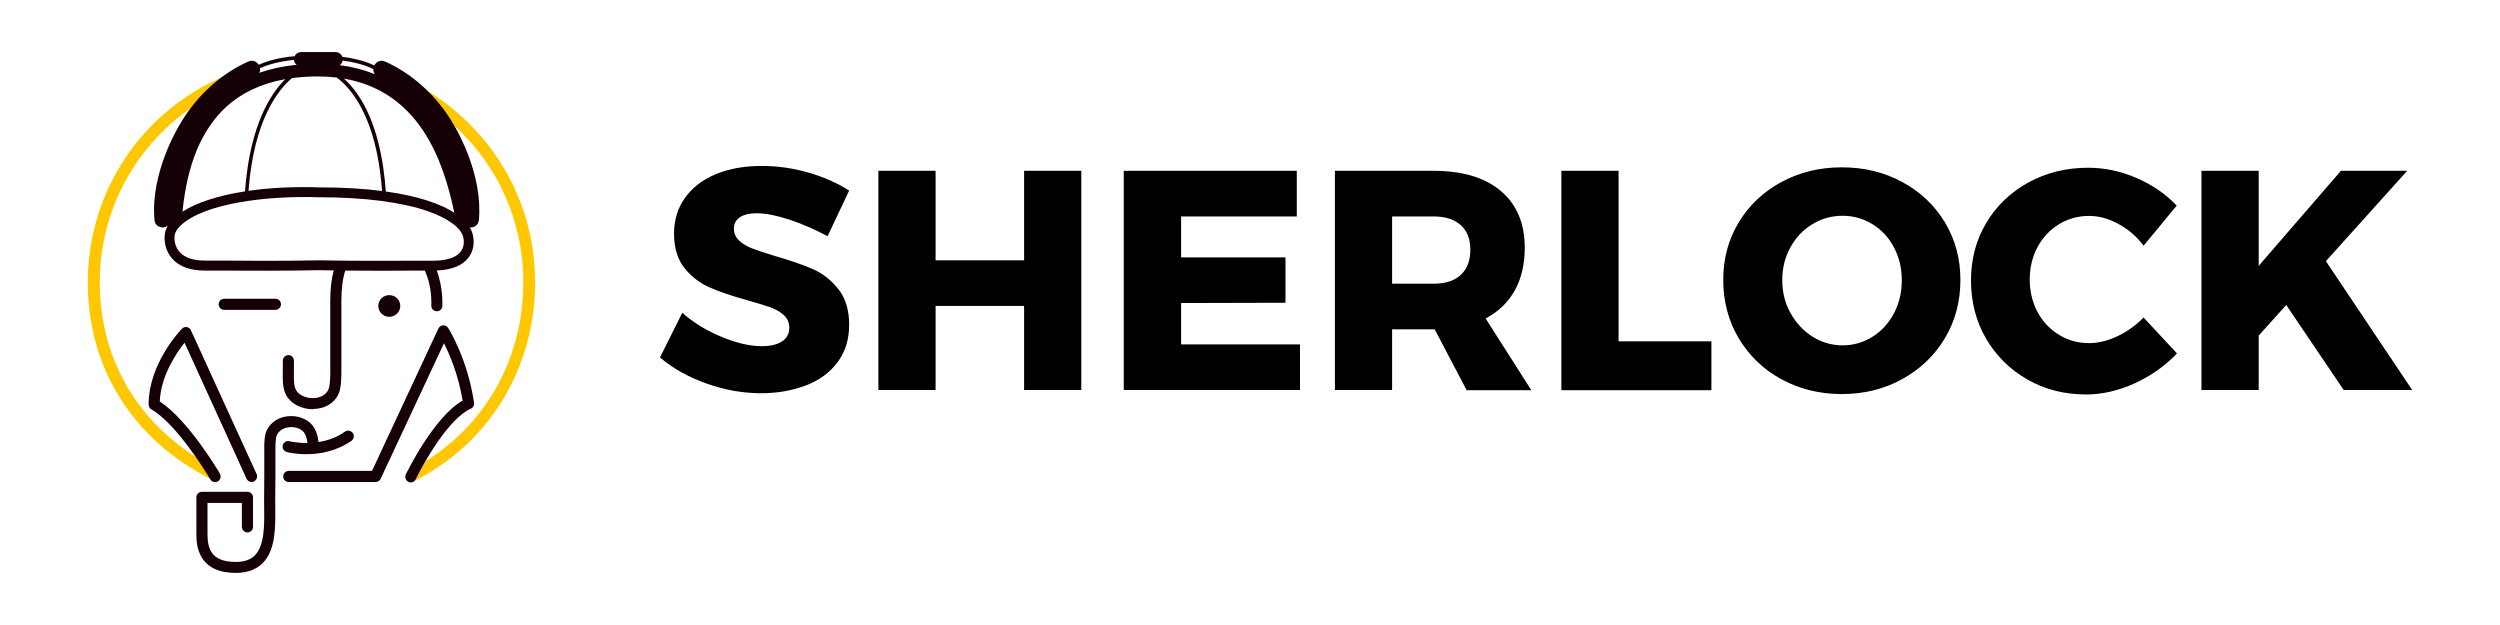 <svg width="192" height="48" viewBox="0 0 192 48" fill="none" xmlns="http://www.w3.org/2000/svg">
<path d="M160.372 12.883C161.623 12.883 162.852 13.14 164.071 13.663C165.289 14.187 166.316 14.893 167.171 15.791L164.627 18.869C164.081 18.142 163.44 17.597 162.681 17.191C161.933 16.785 161.185 16.582 160.447 16.582C159.603 16.582 158.822 16.796 158.127 17.223C157.433 17.651 156.887 18.228 156.481 18.976C156.086 19.724 155.883 20.547 155.883 21.467C155.883 22.375 156.086 23.209 156.481 23.957C156.877 24.706 157.433 25.283 158.127 25.71C158.822 26.138 159.592 26.352 160.447 26.352C161.131 26.352 161.858 26.181 162.606 25.828C163.355 25.475 164.028 24.994 164.627 24.385L167.192 27.143C166.283 28.105 165.193 28.864 163.942 29.441C162.681 30.008 161.441 30.296 160.212 30.296C158.544 30.296 157.037 29.911 155.701 29.142C154.354 28.372 153.296 27.325 152.526 25.999C151.756 24.674 151.372 23.177 151.372 21.531C151.372 19.895 151.767 18.42 152.547 17.116C153.328 15.801 154.407 14.775 155.776 14.016C157.144 13.268 158.673 12.883 160.372 12.883ZM141.452 12.851C143.162 12.851 144.712 13.225 146.102 13.984C147.491 14.732 148.571 15.769 149.373 17.084C150.164 18.399 150.559 19.874 150.559 21.499C150.559 23.145 150.164 24.642 149.373 25.967C148.582 27.293 147.491 28.34 146.102 29.11C144.712 29.879 143.162 30.264 141.452 30.264C139.741 30.264 138.192 29.879 136.802 29.12C135.412 28.361 134.333 27.314 133.531 25.978C132.74 24.642 132.344 23.145 132.344 21.499C132.344 19.863 132.74 18.388 133.531 17.084C134.322 15.769 135.412 14.743 136.802 13.984C138.192 13.236 139.731 12.851 141.452 12.851ZM58.491 12.744C59.709 12.744 60.907 12.915 62.093 13.257C63.28 13.599 64.317 14.059 65.215 14.636L63.558 18.142C62.638 17.651 61.687 17.223 60.672 16.881C59.656 16.55 58.801 16.379 58.117 16.379C57.572 16.379 57.144 16.475 56.834 16.678C56.524 16.881 56.364 17.17 56.364 17.554C56.364 17.918 56.503 18.228 56.77 18.484C57.037 18.73 57.379 18.933 57.775 19.083C58.17 19.233 58.769 19.436 59.549 19.671C60.714 20.002 61.687 20.344 62.446 20.676C63.205 21.007 63.857 21.531 64.402 22.226C64.947 22.921 65.215 23.829 65.215 24.951C65.215 26.074 64.915 27.025 64.327 27.816C63.739 28.607 62.927 29.206 61.89 29.601C60.853 29.997 59.709 30.2 58.448 30.2C57.058 30.2 55.669 29.954 54.279 29.462C52.889 28.971 51.692 28.308 50.688 27.453L52.398 24.021C53.242 24.77 54.247 25.39 55.412 25.871C56.577 26.352 57.604 26.587 58.502 26.587C59.154 26.587 59.677 26.469 60.051 26.224C60.426 25.988 60.618 25.636 60.618 25.165C60.618 24.78 60.479 24.46 60.201 24.203C59.923 23.947 59.571 23.744 59.143 23.594C58.715 23.444 58.127 23.263 57.358 23.049C56.203 22.728 55.252 22.407 54.504 22.076C53.755 21.745 53.103 21.253 52.569 20.59C52.034 19.927 51.767 19.04 51.767 17.939C51.767 16.902 52.045 15.983 52.601 15.203C53.157 14.422 53.937 13.813 54.953 13.386C55.968 12.958 57.155 12.744 58.491 12.744ZM110.089 13.118C112.312 13.118 114.044 13.631 115.263 14.668C116.492 15.705 117.101 17.159 117.101 19.03C117.101 20.291 116.845 21.392 116.332 22.311C115.818 23.23 115.07 23.947 114.097 24.46L117.604 29.965H112.633V29.954L110.185 25.294H106.914V29.954H102.521V13.118H110.089ZM124.306 13.118V26.213H131.436V29.965H119.913V13.118H124.306ZM71.853 13.118V19.992H78.651V13.118H83.044V29.954H78.651V23.498H71.853V29.954H67.459V13.118H71.853ZM99.592 13.118V16.624H90.709V19.767H98.726V23.252L90.709 23.273V26.448H99.838V29.954H86.305V13.118H99.592ZM173.467 13.118V20.419L179.784 13.118H184.872L178.63 20.056L185.257 29.954H179.998L175.583 23.423L173.467 25.775V29.954H169.073V13.118H173.467ZM141.516 16.571C140.671 16.571 139.891 16.785 139.186 17.223C138.469 17.651 137.914 18.249 137.497 19.008C137.08 19.767 136.877 20.601 136.877 21.52C136.877 22.45 137.09 23.295 137.518 24.054C137.946 24.813 138.502 25.411 139.207 25.86C139.913 26.298 140.682 26.523 141.516 26.523C142.35 26.523 143.109 26.298 143.814 25.86C144.509 25.422 145.054 24.823 145.46 24.054C145.856 23.295 146.059 22.45 146.059 21.52C146.059 20.612 145.856 19.767 145.46 19.008C145.065 18.249 144.509 17.651 143.814 17.223C143.119 16.796 142.35 16.571 141.516 16.571ZM110.11 16.624H106.914V21.787H110.11C111.008 21.787 111.703 21.563 112.184 21.114C112.676 20.665 112.922 20.013 112.922 19.169C112.922 18.356 112.676 17.725 112.184 17.287C111.692 16.849 111.008 16.624 110.11 16.624Z" fill="black"/>
<path d="M31.596 37.01C31.425 37.01 31.265 36.914 31.19 36.753C31.083 36.529 31.169 36.251 31.393 36.144C34.044 34.819 36.257 32.798 37.796 30.308C39.368 27.764 40.191 24.781 40.191 21.681C40.191 16.016 37.315 10.842 32.494 7.849C32.281 7.721 32.217 7.432 32.345 7.218C32.473 7.005 32.762 6.94 32.975 7.069C35.413 8.587 37.444 10.703 38.865 13.194C40.33 15.77 41.099 18.699 41.099 21.671C41.099 24.942 40.223 28.084 38.566 30.778C36.941 33.418 34.6 35.556 31.8 36.946C31.735 36.999 31.671 37.01 31.596 37.01Z" fill="#FFC700"/>
<path d="M16.384 36.837C16.32 36.837 16.245 36.827 16.181 36.784C10.184 33.759 6.742 28.254 6.742 21.68C6.742 14.71 10.9 8.478 17.335 5.806C17.571 5.71 17.838 5.816 17.934 6.052C18.03 6.287 17.923 6.554 17.688 6.65C11.595 9.184 7.661 15.084 7.661 21.68C7.661 27.89 10.922 33.107 16.598 35.982C16.822 36.1 16.908 36.367 16.801 36.591C16.705 36.752 16.544 36.837 16.384 36.837Z" fill="#FFC700"/>
<path d="M23.974 32.637C24.273 32.991 24.416 33.501 24.462 33.95C25.116 33.847 25.835 33.617 26.497 33.15C26.689 33.011 26.957 33.065 27.096 33.257C27.235 33.45 27.181 33.717 26.989 33.856C25.802 34.679 24.509 34.882 23.525 34.882C22.67 34.882 22.072 34.732 22.018 34.711C21.794 34.647 21.655 34.422 21.719 34.187C21.783 33.963 22.007 33.824 22.242 33.888C22.258 33.893 22.821 34.032 23.612 34.021C23.581 33.707 23.485 33.377 23.322 33.182C23.098 32.915 22.659 32.765 22.221 32.808C21.975 32.83 21.526 32.936 21.28 33.375C21.142 33.631 21.152 34.273 21.152 34.583L21.152 35.337C21.152 35.383 21.152 35.429 21.152 35.474L21.152 36.217C21.152 36.254 21.152 36.291 21.152 36.328L21.151 36.539C21.151 37.289 21.148 37.75 21.142 37.939C21.131 38.26 21.131 38.602 21.142 38.965C21.152 40.505 21.174 42.247 20.169 43.252C19.677 43.743 18.982 44 18.106 44C16.866 44 15.989 43.605 15.508 42.835C15.134 42.236 15.081 41.574 15.081 40.996V38.196C15.081 37.96 15.273 37.768 15.508 37.768H19.004C19.239 37.768 19.431 37.96 19.431 38.196V40.462C19.431 40.697 19.239 40.889 19.004 40.889C18.768 40.889 18.576 40.697 18.576 40.462V38.623H15.936V40.996C15.936 42.119 16.203 43.156 18.106 43.156C18.758 43.156 19.228 42.995 19.57 42.653C20.318 41.905 20.308 40.344 20.286 38.976C20.286 38.602 20.276 38.249 20.286 37.907C20.293 37.739 20.295 37.308 20.296 36.62L20.297 36.417C20.297 36.382 20.297 36.346 20.297 36.31L20.297 35.968C20.297 35.928 20.297 35.888 20.297 35.847L20.297 34.593C20.286 33.995 20.297 33.375 20.532 32.958C20.853 32.391 21.43 32.028 22.136 31.964C22.863 31.899 23.568 32.156 23.974 32.637ZM34.418 25.186C34.482 25.283 35.925 27.602 36.406 30.938C36.438 31.13 36.331 31.312 36.16 31.386C34.471 32.124 32.526 35.555 31.927 36.806C31.863 36.966 31.713 37.052 31.553 37.052C31.489 37.052 31.425 37.041 31.371 37.009C31.157 36.902 31.072 36.656 31.168 36.443C31.254 36.25 33.328 32.017 35.529 30.766C35.209 28.8 34.535 27.228 34.097 26.362L29.233 36.774C29.159 36.924 29.009 37.02 28.849 37.02H22.178C21.943 37.02 21.751 36.827 21.751 36.592C21.751 36.357 21.943 36.165 22.178 36.165H28.571L33.669 25.229C33.734 25.09 33.873 24.994 34.033 24.983C34.193 24.973 34.332 25.048 34.418 25.186ZM14.354 25.122C14.493 25.144 14.61 25.24 14.664 25.368L19.709 36.41C19.805 36.624 19.709 36.881 19.495 36.977C19.442 37.009 19.378 37.02 19.324 37.02C19.164 37.02 19.004 36.924 18.939 36.774L14.172 26.32C13.531 27.132 12.355 28.864 12.269 30.831C14.471 32.274 16.791 36.207 16.887 36.378C17.005 36.581 16.941 36.838 16.737 36.966C16.534 37.084 16.278 37.02 16.149 36.817L16.147 36.813L16.125 36.775C15.866 36.335 13.579 32.572 11.628 31.44C11.5 31.365 11.414 31.226 11.414 31.066C11.414 27.891 13.883 25.347 13.979 25.24C14.076 25.144 14.215 25.09 14.354 25.122ZM25.77 4C26.012 4 26.215 4.15 26.292 4.363C26.876 4.433 27.889 4.609 28.747 5.026C28.889 4.75 29.213 4.567 29.576 4.727C31.457 5.561 33.498 7.196 34.877 9.633C34.877 9.633 34.88 9.638 34.886 9.647L34.901 9.672C35.137 10.068 37.092 13.455 36.78 16.881C36.745 17.307 36.401 17.503 36.078 17.466C36.212 17.685 36.295 17.905 36.331 18.121C36.363 18.27 36.524 19.083 35.978 19.788C35.517 20.398 34.693 20.727 33.542 20.776C34.055 22.13 33.969 23.458 33.969 23.519C33.958 23.733 33.776 23.904 33.552 23.904H33.52C33.285 23.882 33.103 23.679 33.124 23.444C33.124 23.44 33.128 23.375 33.129 23.265L33.129 23.184C33.126 22.735 33.067 21.775 32.665 20.868C32.652 20.84 32.643 20.812 32.637 20.783L31.81 20.782C31.083 20.782 30.206 20.793 29.265 20.793C28.387 20.793 27.45 20.79 26.515 20.78C26.318 21.402 26.219 22.162 26.219 23.102V28.094C26.23 28.907 26.219 29.804 25.984 30.296C25.652 30.98 24.936 31.397 24.07 31.408C24.06 31.429 24.049 31.429 24.028 31.429C23.151 31.429 22.328 31.002 21.986 30.36C21.697 29.826 21.708 29.216 21.719 28.447C21.719 28.212 21.729 27.977 21.719 27.709C21.719 27.474 21.9 27.282 22.136 27.271C22.371 27.26 22.563 27.453 22.574 27.688V28.447C22.563 29.099 22.552 29.612 22.734 29.954C22.937 30.328 23.472 30.585 24.049 30.574C24.306 30.574 24.936 30.499 25.214 29.933C25.385 29.58 25.375 28.522 25.364 28.115V23.113C25.364 22.196 25.455 21.426 25.631 20.77C25.249 20.765 24.87 20.758 24.498 20.75C21.975 20.804 19.089 20.793 17.176 20.782H15.754C14.632 20.782 13.776 20.483 13.242 19.885C12.611 19.19 12.633 18.335 12.643 18.185C12.643 17.892 12.726 17.608 12.891 17.332C12.529 17.616 11.911 17.46 11.863 16.881C11.532 13.236 13.766 9.633 13.766 9.633C15.145 7.196 17.186 5.561 19.068 4.727C19.407 4.578 19.712 4.728 19.867 4.974C20.963 4.471 22.273 4.346 22.625 4.317C22.712 4.13 22.904 4 23.13 4H25.77ZM29.896 22.664C30.363 22.664 30.741 23.037 30.741 23.498C30.741 23.958 30.363 24.331 29.896 24.331C29.43 24.331 29.052 23.958 29.052 23.498C29.052 23.037 29.43 22.664 29.896 22.664ZM21.152 22.942C21.387 22.942 21.58 23.134 21.58 23.369C21.58 23.605 21.387 23.797 21.152 23.797H17.218C16.983 23.797 16.791 23.605 16.791 23.369C16.791 23.134 16.983 22.942 17.218 22.942H21.152ZM13.862 17.33C13.552 17.629 13.402 17.918 13.402 18.196V18.228C13.402 18.228 13.401 18.241 13.401 18.265L13.4 18.309C13.403 18.5 13.447 18.985 13.809 19.372C14.204 19.799 14.856 20.013 15.754 20.013H17.176C17.967 20.022 18.926 20.029 19.956 20.03L20.741 20.03C21.889 20.028 23.094 20.019 24.236 19.997L24.498 19.991C25.89 20.021 27.392 20.031 28.779 20.032L29.293 20.032C30.225 20.032 31.088 20.028 31.81 20.023H33.231C34.289 20.023 35.027 19.788 35.38 19.329C35.733 18.869 35.594 18.302 35.594 18.302L35.583 18.26C35.465 17.544 34.461 16.785 32.889 16.229C30.858 15.523 27.961 15.149 24.487 15.149H24.477C20.457 15.01 15.626 15.63 13.862 17.33ZM26.415 6.037L26.446 6.065C26.745 6.335 27.088 6.705 27.438 7.207C28.948 9.363 29.47 12.386 29.63 14.707C32.113 15.053 33.818 15.651 34.89 16.334C34.471 14.34 33.806 11.997 32.494 10.029C31.021 7.82 28.985 6.481 26.415 6.037ZM21.91 6.08L21.822 6.096C20.047 6.429 18.564 7.127 17.4 8.18C16.459 9.035 15.69 10.157 15.123 11.504C14.566 12.843 14.197 14.44 14.015 16.256C15.111 15.549 16.787 15.013 18.816 14.697C18.983 12.387 19.51 9.404 20.992 7.196C21.314 6.721 21.63 6.356 21.91 6.08ZM24.402 5.871C23.708 5.871 23.048 5.914 22.42 6C21.41 6.851 19.49 9.169 19.086 14.655C20.713 14.421 22.553 14.325 24.498 14.39C26.357 14.39 27.963 14.492 29.34 14.668C28.933 8.84 26.823 6.655 25.857 5.955C25.389 5.899 24.904 5.871 24.402 5.871ZM26.317 4.651C26.291 4.797 26.207 4.922 26.089 5.003C27.055 5.126 27.957 5.361 28.794 5.705C28.7 5.583 28.663 5.442 28.67 5.304C27.871 4.907 26.902 4.728 26.317 4.651ZM20.042 5.206L19.966 5.241C19.984 5.357 19.971 5.479 19.919 5.591C20.79 5.284 21.743 5.079 22.776 4.976C22.652 4.876 22.574 4.724 22.574 4.556L22.578 4.6C22.165 4.637 21.015 4.776 20.042 5.206Z" fill="#150007"/>
</svg>
